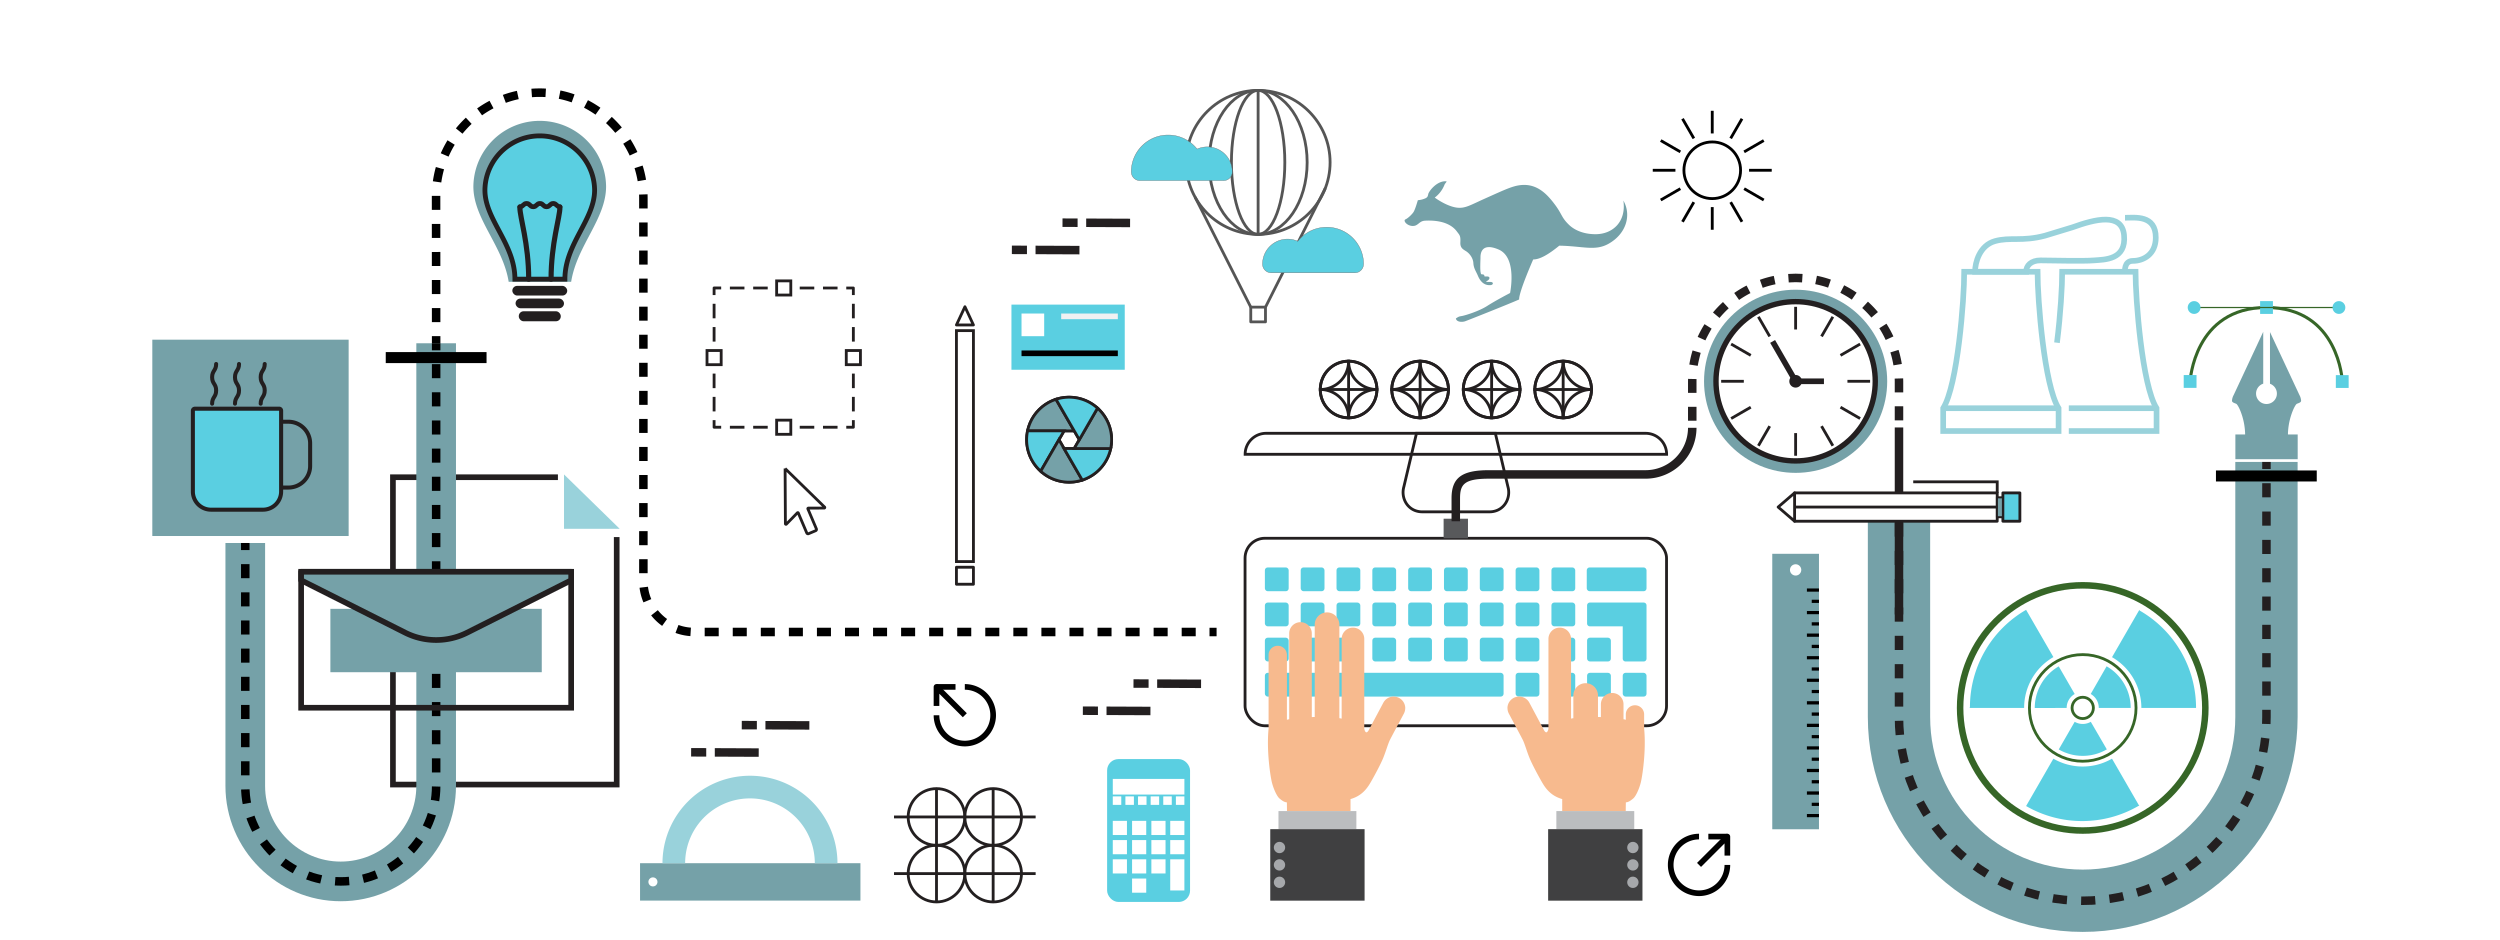 <svg xmlns="http://www.w3.org/2000/svg" xmlns:xlink="http://www.w3.org/1999/xlink" viewBox="0 0 3000.84 1128.03"><defs><style>.cls-1,.cls-16,.cls-35,.cls-43{fill:#75a1a8;}.cls-17,.cls-2,.cls-24,.cls-26,.cls-33{fill:#fff;}.cls-11,.cls-12,.cls-14,.cls-15,.cls-23,.cls-25,.cls-28,.cls-29,.cls-3,.cls-30,.cls-31,.cls-38,.cls-39,.cls-40,.cls-41,.cls-42,.cls-46,.cls-47,.cls-48,.cls-5,.cls-6,.cls-7,.cls-8{fill:none;}.cls-11,.cls-12,.cls-13,.cls-14,.cls-15,.cls-16,.cls-17,.cls-23,.cls-24,.cls-29,.cls-3,.cls-30,.cls-33,.cls-34,.cls-35,.cls-39,.cls-43,.cls-44{stroke:#231f20;}.cls-11,.cls-12,.cls-13,.cls-14,.cls-15,.cls-17,.cls-23,.cls-24,.cls-28,.cls-29,.cls-3,.cls-30,.cls-31,.cls-32,.cls-37,.cls-38,.cls-40,.cls-41,.cls-42,.cls-43,.cls-44,.cls-46,.cls-47,.cls-5,.cls-6,.cls-7,.cls-8{stroke-miterlimit:10;}.cls-16,.cls-3,.cls-40,.cls-47,.cls-48{stroke-width:6.8px;}.cls-4{fill:#99d2db;}.cls-28,.cls-5{stroke:#75a1a8;}.cls-5{stroke-width:47.6px;}.cls-37,.cls-46,.cls-47,.cls-48,.cls-6,.cls-7,.cls-8{stroke:#000;}.cls-29,.cls-30,.cls-6,.cls-7,.cls-8{stroke-width:10.2px;}.cls-7{stroke-dasharray:16.9 16.9;}.cls-8{stroke-dasharray:16.84 16.84;}.cls-13,.cls-27,.cls-34,.cls-44,.cls-9{fill:#5acfe1;}.cls-10{fill:#231f20;}.cls-11,.cls-12{stroke-width:4.84px;}.cls-12,.cls-14,.cls-15{stroke-linecap:round;}.cls-13,.cls-15{stroke-width:5.81px;}.cls-14{stroke-width:6.2px;}.cls-16,.cls-25,.cls-26,.cls-27,.cls-33,.cls-34,.cls-35,.cls-39,.cls-48{stroke-linejoin:round;}.cls-17,.cls-23,.cls-25,.cls-26,.cls-33,.cls-34,.cls-39,.cls-41,.cls-43,.cls-44,.cls-46{stroke-width:3.4px;}.cls-18{fill:#58595b;}.cls-19{fill:#f7ba8e;}.cls-20{fill:#bbbdbf;}.cls-21{fill:#404041;}.cls-22{fill:#a6a8ab;}.cls-24{stroke-width:6.46px;}.cls-25,.cls-26{stroke:#555;}.cls-27{stroke:#676767;stroke-width:0.42px;}.cls-28{stroke-width:74.8px;}.cls-30{stroke-dasharray:17 17;}.cls-31,.cls-32,.cls-41,.cls-42{stroke:#366627;}.cls-31{stroke-width:3.71px;}.cls-32{fill:#00adee;stroke-width:1.48px;}.cls-35{stroke-width:2.38px;}.cls-36{clip-path:url(#clip-path);}.cls-37{fill:#29a9e1;stroke-width:3.87px;}.cls-38,.cls-40{stroke:#99d2db;}.cls-38{stroke-width:27.2px;}.cls-42{stroke-width:7.82px;}.cls-45{fill:#f1f1f2;}</style><clipPath id="clip-path"><path id="ruler" class="cls-1" d="M2183.39,664.76h-56.08V995.43h56.08Zm-34.81,19.34a6.77,6.77,0,1,1,6.77,6.76A6.77,6.77,0,0,1,2148.58,684.1Z"/></clipPath></defs><g id="Layer_2" data-name="Layer 2"><rect class="cls-2" width="3000.84" height="1128.03"/></g><g id="Layer_1" data-name="Layer 1"><g id="Page"><polyline class="cls-3" points="740.25 644.67 740.25 941.74 471.65 941.74 471.65 572.83 669.7 572.83"/><polygon class="cls-4" points="677 569.48 677 634.77 743.86 634.77 677 569.48"/></g><path class="cls-5" d="M523.53,412V943.44c0,63-51.55,114.55-114.56,114.55h0c-63,0-114.56-51.55-114.56-114.55V651.77"/><line class="cls-6" x1="294.41" y1="651.77" x2="294.41" y2="660.27"/><path class="cls-7" d="M294.41,677.16V943.44c0,63,51.55,114.55,114.56,114.55h0c63,0,114.56-51.55,114.56-114.55V428.94"/><line class="cls-6" x1="523.53" y1="420.49" x2="523.53" y2="411.99"/><line class="cls-6" x1="523.53" y1="411.99" x2="523.52" y2="403.49"/><path class="cls-8" d="M523.51,386.65l-.08-151a124.43,124.43,0,0,1,122-124.4c69.75-1.33,126.85,57.09,126.85,126.86V697.43a61.2,61.2,0,0,0,61.2,61.2h609.91"/><line class="cls-6" x1="1451.81" y1="758.63" x2="1460.31" y2="758.63"/><g id="Coffee_Mug" data-name="Coffee Mug"><rect class="cls-1" x="182.83" y="407.73" width="235.66" height="235.66"/><path class="cls-9" d="M253.32,611.81A21.83,21.83,0,0,1,231.51,590V493a2.43,2.43,0,0,1,2.43-2.43H335a2.43,2.43,0,0,1,2.43,2.43V590a21.83,21.83,0,0,1-21.81,21.8Z"/><path class="cls-10" d="M335,493V590a19.4,19.4,0,0,1-19.38,19.38H253.32A19.4,19.4,0,0,1,233.94,590V493H335m0-4.85H233.94a4.85,4.85,0,0,0-4.85,4.85V590a24.22,24.22,0,0,0,24.23,24.22h62.33A24.22,24.22,0,0,0,339.88,590V493A4.85,4.85,0,0,0,335,488.1Z"/><path class="cls-11" d="M338.45,585.23h7.82a26,26,0,0,0,26-26v-27a26,26,0,0,0-26-26h-7.82"/><path class="cls-12" d="M282.06,484.55c0-7.94,4.85-7.94,4.85-15.88s-4.85-7.94-4.85-15.88,4.85-7.94,4.85-15.88"/><path class="cls-12" d="M254.61,484.55c0-7.94,4.84-7.94,4.84-15.88s-4.84-7.94-4.84-15.88,4.84-7.94,4.84-15.88"/><path class="cls-12" d="M312.91,484.55c0-7.94,4.84-7.94,4.84-15.88s-4.84-7.94-4.84-15.88,4.84-7.94,4.84-15.88"/></g><g id="Light_Bulb" data-name="Light Bulb"><rect class="cls-10" x="614.97" y="343.13" width="65.89" height="11.63" rx="5.81"/><rect class="cls-10" x="618.85" y="358.38" width="58.14" height="11.63" rx="5.81"/><rect class="cls-10" x="622.72" y="373.62" width="50.39" height="12.02" rx="5.81"/><path class="cls-1" d="M610.59,338.22c-7.09-43.58-42.38-75.5-42.38-114.4a79.65,79.65,0,0,1,159.29,0c0,38.91-34.93,70.83-41.93,114.42Z"/><path class="cls-13" d="M618.07,335.12c0-42.63-36-71.24-36-107a65.83,65.83,0,0,1,131.65,0c0,35.74-35.66,64.35-35.66,107Z"/><path class="cls-14" d="M661.48,335.12c0-43.2,10.6-73.83,10.6-86.4"/><path class="cls-14" d="M634.61,335.12c0-43.2-10.6-73.83-10.6-86.4"/><path class="cls-15" d="M672.08,248.14c-4,0-4-3.88-8-3.88s-4,3.88-8,3.88-4-3.88-8-3.88-4,3.88-8,3.88-4-3.88-8-3.88-4,3.88-8,3.88"/></g><g id="Envelope"><rect class="cls-3" x="361.46" y="686.32" width="324.13" height="163.2"/><rect class="cls-1" x="396.57" y="730.81" width="253.72" height="76.07"/><path class="cls-16" d="M685.59,696.52l-124.9,62.89a82.65,82.65,0,0,1-74.33,0l-124.9-62.89v-10.2H685.59Z"/></g><g id="Hands_on_Keyboard" data-name="Hands on Keyboard"><g id="Keyboard"><rect class="cls-17" x="1494.48" y="646.09" width="505.92" height="225.08" rx="23.8"/><g id="Keys"><rect class="cls-9" x="1518.28" y="681.11" width="28.56" height="28.56" rx="3.4"/><rect class="cls-9" x="1561.28" y="681.11" width="28.56" height="28.56" rx="3.4"/><rect class="cls-9" x="1604.27" y="681.11" width="28.56" height="28.56" rx="3.4"/><rect class="cls-9" x="1647.27" y="681.11" width="28.56" height="28.56" rx="3.4"/><rect class="cls-9" x="1690.27" y="681.11" width="28.56" height="28.56" rx="3.4"/><rect class="cls-9" x="1733.26" y="681.11" width="28.56" height="28.56" rx="3.4"/><rect class="cls-9" x="1776.26" y="681.11" width="28.56" height="28.56" rx="3.4"/><rect class="cls-9" x="1819.25" y="681.11" width="28.56" height="28.56" rx="3.4"/><rect class="cls-9" x="1862.25" y="681.11" width="28.56" height="28.56" rx="3.4"/><rect class="cls-9" x="1904.64" y="681.11" width="71.74" height="28.56" rx="3.4"/><rect class="cls-9" x="1518.28" y="723.27" width="28.56" height="28.56" rx="3.4"/><rect class="cls-9" x="1561.28" y="723.27" width="28.56" height="28.56" rx="3.4"/><rect class="cls-9" x="1604.27" y="723.27" width="28.56" height="28.56" rx="3.4"/><rect class="cls-9" x="1647.27" y="723.27" width="28.56" height="28.56" rx="3.4"/><rect class="cls-9" x="1690.27" y="723.27" width="28.56" height="28.56" rx="3.4"/><rect class="cls-9" x="1733.26" y="723.27" width="28.56" height="28.56" rx="3.4"/><rect class="cls-9" x="1776.26" y="723.27" width="28.56" height="28.56" rx="3.4"/><rect class="cls-9" x="1819.25" y="723.27" width="28.56" height="28.56" rx="3.4"/><rect class="cls-9" x="1862.25" y="723.27" width="28.56" height="28.56" rx="3.4"/><rect class="cls-9" x="1518.28" y="765.43" width="28.56" height="28.56" rx="3.4"/><rect class="cls-9" x="1561.28" y="765.43" width="28.56" height="28.56" rx="3.4"/><rect class="cls-9" x="1604.27" y="765.43" width="28.56" height="28.56" rx="3.4"/><rect class="cls-9" x="1647.27" y="765.43" width="28.56" height="28.56" rx="3.4"/><rect class="cls-9" x="1690.27" y="765.43" width="28.56" height="28.56" rx="3.4"/><rect class="cls-9" x="1733.26" y="765.43" width="28.56" height="28.56" rx="3.4"/><rect class="cls-9" x="1776.26" y="765.43" width="28.56" height="28.56" rx="3.4"/><rect class="cls-9" x="1819.25" y="765.43" width="28.56" height="28.56" rx="3.4"/><rect class="cls-9" x="1862.25" y="765.43" width="28.56" height="28.56" rx="3.4"/><rect class="cls-9" x="1947.82" y="807.59" width="28.56" height="28.56" rx="3.4"/><path class="cls-9" d="M1976.38,726.67v63.92a3.4,3.4,0,0,1-3.4,3.4h-21.76a3.4,3.4,0,0,1-3.4-3.4V751.83h-39.39a3.4,3.4,0,0,1-3.4-3.4V726.67a3.41,3.41,0,0,1,3.4-3.4H1973A3.41,3.41,0,0,1,1976.38,726.67Z"/><rect class="cls-9" x="1905.03" y="807.59" width="28.56" height="28.56" rx="3.4"/><rect class="cls-9" x="1905.03" y="765.43" width="28.56" height="28.56" rx="3.4"/><rect class="cls-9" x="1862.25" y="807.59" width="28.56" height="28.56" rx="3.4"/><rect class="cls-9" x="1819.25" y="807.59" width="28.56" height="28.56" rx="3.4"/><rect class="cls-9" x="1518.28" y="807.59" width="286.53" height="28.56" rx="3.4"/></g><rect class="cls-18" x="1732.82" y="622.63" width="29.24" height="23.46"/></g><g id="Left_Hand" data-name="Left Hand"><path class="cls-19" d="M1686.73,850.05a13.85,13.85,0,0,1-1.48,6.26c0,.09-.08.17-.13.26a1.4,1.4,0,0,1-.09.17c-4.89,9.23-14,26.19-16.47,31.06s-4.91,13.79-8.13,21.75-11.17,22.67-15.46,30-10.72,15.93-23.89,19.6v14.4h-76.27s0-3.68-.12-10.41c-3.19-.31-5.4-1.84-8.76-4.6s-7.35-11.94-9.2-19.29-6.63-38.23-4-64.64V786.15a11,11,0,0,1,22,0V864c.82-.25,1.74-.49,2.74-.71V760.39a13.57,13.57,0,1,1,27.14,0V860.71c1.17,0,2.34-.06,3.5-.07V749.87a14.79,14.79,0,0,1,29.58,0V862.05c1,.17,2,.36,2.75.55V766.94a13.57,13.57,0,1,1,27.14,0V874.63s1.31,8,5,2.45l17.91-33.62a14,14,0,0,1,26.3,6.59Z"/><rect class="cls-20" x="1534.6" y="973.57" width="93.5" height="21.7"/><rect class="cls-21" x="1524.74" y="995.27" width="113.22" height="85.82"/><circle class="cls-22" cx="1535.82" cy="1017.3" r="6.8"/><circle class="cls-22" cx="1535.82" cy="1038.18" r="6.8"/><circle class="cls-22" cx="1535.82" cy="1059.06" r="6.8"/></g><g id="Right_Hand" data-name="Right Hand"><path class="cls-19" d="M1809.51,850.05a13.73,13.73,0,0,0,1.49,6.26l.12.26.09.17c4.9,9.23,14,26.19,16.48,31.06s4.9,13.79,8.13,21.75,11.17,22.67,15.45,30,10.73,15.93,23.9,19.6v14.4h76.27s0-3.68.12-10.41c3.18-.31,5.39-1.84,8.76-4.6s7.35-11.94,9.19-19.29,6.63-38.23,4-64.64V857.55a11,11,0,0,0-22,0V864c-.82-.25-1.74-.49-2.75-.71V845.39a13.57,13.57,0,1,0-27.14,0v15.32c-1.17,0-2.34-.06-3.5-.07V834.87a14.79,14.79,0,1,0-29.58,0v27.18c-1,.17-1.95.36-2.75.55V766.94a13.57,13.57,0,1,0-27.14,0V874.63s-1.3,8-5,2.45l-17.91-33.62a14,14,0,0,0-26.31,6.59Z"/><rect class="cls-20" x="1868.14" y="973.57" width="93.5" height="21.7" transform="translate(3829.79 1968.84) rotate(-180)"/><rect class="cls-21" x="1858.28" y="995.27" width="113.22" height="85.82" transform="translate(3829.79 2076.37) rotate(-180)"/><circle class="cls-22" cx="1960" cy="1017.3" r="6.8"/><circle class="cls-22" cx="1960" cy="1038.18" r="6.8"/><circle class="cls-22" cx="1960" cy="1059.06" r="6.8"/></g></g><path class="cls-23" d="M1788.07,614.37h-81a23.87,23.87,0,0,1-8.31-1.49c-11.36-4.23-17-17.06-13.63-28.69l15.14-64.08h94.65L1810,584.19c3.39,11.63-2.28,24.46-13.64,28.69A23.77,23.77,0,0,1,1788.07,614.37Z"/><path class="cls-23" d="M1519.78,520.11h455.53a25.2,25.2,0,0,1,25.2,25.2v0a0,0,0,0,1,0,0H1494.58a0,0,0,0,1,0,0v0A25.2,25.2,0,0,1,1519.78,520.11Z"/><g id="Clock"><circle class="cls-1" cx="2155.35" cy="457.67" r="109.93"/><circle class="cls-24" cx="2155.35" cy="457.67" r="95.59"/><line class="cls-23" x1="2217.54" y1="457.67" x2="2244.74" y2="457.67"/><line class="cls-3" x1="2155.35" y1="457.67" x2="2189.35" y2="457.67"/><line class="cls-3" x1="2155.35" y1="457.67" x2="2127.73" y2="409.83"/><line class="cls-23" x1="2209.21" y1="426.58" x2="2232.76" y2="412.98"/><line class="cls-23" x1="2186.45" y1="403.82" x2="2200.05" y2="380.26"/><line class="cls-23" x1="2155.35" y1="395.49" x2="2155.35" y2="368.29"/><line class="cls-23" x1="2124.26" y1="403.82" x2="2110.66" y2="380.26"/><line class="cls-23" x1="2101.5" y1="426.58" x2="2077.94" y2="412.98"/><line class="cls-23" x1="2093.17" y1="457.67" x2="2065.97" y2="457.67"/><line class="cls-23" x1="2101.5" y1="488.77" x2="2077.94" y2="502.37"/><line class="cls-23" x1="2124.26" y1="511.53" x2="2110.66" y2="535.08"/><line class="cls-23" x1="2155.35" y1="519.86" x2="2155.35" y2="547.06"/><line class="cls-23" x1="2186.45" y1="511.53" x2="2200.05" y2="535.08"/><line class="cls-23" x1="2209.21" y1="488.77" x2="2232.76" y2="502.37"/><circle class="cls-10" cx="2155.35" cy="457.67" r="7.59"/></g><g id="Balloon"><g id="Balloon-2" data-name="Balloon"><circle class="cls-25" cx="1510.17" cy="194.91" r="86.39"/><ellipse class="cls-25" cx="1510.17" cy="194.91" rx="58.85" ry="86.39"/><ellipse class="cls-25" cx="1510.17" cy="194.91" rx="32.05" ry="86.39"/><rect class="cls-26" x="1501.34" y="368.67" width="17.66" height="17.66"/><line class="cls-25" x1="1590.9" y1="225.75" x2="1519" y2="368.67"/><line class="cls-25" x1="1434.52" y1="236.66" x2="1501.34" y2="368.67"/><line class="cls-25" x1="1510.17" y1="108.51" x2="1510.17" y2="281.3"/></g><path class="cls-27" d="M1636.7,317h0a10.5,10.5,0,0,1-10.47,10.46H1526A10.5,10.5,0,0,1,1515.48,317h0a30,30,0,0,1,42.26-27.39h0a44.24,44.24,0,0,1,79,27.39Z"/><path class="cls-27" d="M1357.93,206.33h0a10.5,10.5,0,0,0,10.47,10.46h100.28a10.5,10.5,0,0,0,10.47-10.46h0a30,30,0,0,0-42.26-27.39h0a44.24,44.24,0,0,0-79,27.39Z"/></g><path class="cls-28" d="M2720.51,554.49V860.67c0,121.8-98.74,220.54-220.54,220.54h0c-121.8,0-220.54-98.74-220.54-220.54V601.84"/><line class="cls-29" x1="2720.51" y1="554.49" x2="2720.51" y2="562.99"/><path class="cls-30" d="M2720.51,580V860.67c0,121.8-98.74,220.54-220.54,220.54h0c-121.8,0-220.54-98.74-220.54-220.54V618.84"/><line class="cls-29" x1="2279.43" y1="610.34" x2="2279.43" y2="601.84"/><path class="cls-10" d="M2036.41,455l-10.16-.21c0,.95-.07,1.89-.07,2.84v13.95h10.2V457.67C2036.38,456.38,2036.41,454.63,2036.41,455Z"/><rect class="cls-10" x="2274.33" y="513.09" width="10.2" height="224.47"/><rect class="cls-10" x="2274.33" y="487.66" width="10.2" height="16.93"/><path class="cls-10" d="M2027.75,437.55l10.06,1.57c0,.1,0,.21,0,.31.89-5.74,3.66-16.19,3.58-15.9l-9.73-2.9A128.26,128.26,0,0,0,2027.75,437.55Z"/><rect class="cls-10" x="2026.18" y="488.31" width="10.2" height="16.69"/><path class="cls-10" d="M1975.29,564.38H1787.22c-32.71,0-44.88,9.15-44.88,33.77v27.54h10.2V598.15c0-16.62,4.82-23.57,34.68-23.57h188.07a61.15,61.15,0,0,0,61.09-61.08h-10.2A51,51,0,0,1,1975.29,564.38Z"/><path class="cls-10" d="M2075,370h0l-6.85-7.46a131.41,131.41,0,0,0-12,12.55l7.78,6.49h0l.09.07a123.23,123.23,0,0,1,11-11.57Z"/><path class="cls-10" d="M2054.53,394.48,2046,389.1a129.48,129.48,0,0,0-8.23,15.27l9.3,4.2C2050.07,402.13,2055,393.69,2054.53,394.48Z"/><path class="cls-10" d="M2096.51,342.74a128.89,128.89,0,0,0-14.86,8.94l5.84,8.37a118.47,118.47,0,0,1,13.65-8.22Z"/><path class="cls-10" d="M2129.15,331.17a128.37,128.37,0,0,0-16.72,4.69l3.41,9.63a117.86,117.86,0,0,1,15.37-4.27Z"/><path class="cls-10" d="M2163.07,338.94h0l.64-10.14c-2.75-.18-5.53-.3-8.33-.3-3,0-6,.14-9,.35l.73,10.19c2.74-.2,5.49-.34,8.28-.34,2.6,0,5.17.12,7.72.3Z"/><path class="cls-10" d="M2178.89,341h0l0,.1a117.89,117.89,0,0,1,15.42,4.18l3.38-9.66a129,129,0,0,0-16.75-4.6Z"/><path class="cls-10" d="M2213.61,342.44l-4.57,9h0l0,.07a117.65,117.65,0,0,1,13.74,8.18l.06-.07h0l5.75-8.34A129.93,129.93,0,0,0,2213.61,342.44Z"/><path class="cls-10" d="M2246.41,381.09h0l7.74-6.51a131.28,131.28,0,0,0-12-12.5l-6.9,7.6a120.33,120.33,0,0,1,11.07,11.51Z"/><path class="cls-10" d="M2264.39,388.55l-8.54,5.42v0l-.08,0a119.57,119.57,0,0,1,7.67,14.08l.08,0v0l9.2-4.24A128.69,128.69,0,0,0,2264.39,388.55Z"/><path class="cls-10" d="M2282.83,436.88a128.11,128.11,0,0,0-3.93-16.9l-9.72,3v0l-.09,0a116.78,116.78,0,0,1,3.67,15.57Z"/><path class="cls-10" d="M2284.44,454.15l-10.19.29c0,1.07.08,2.15.08,3.23V471h10.2V457.67C2284.53,456.49,2284.47,455.33,2284.44,454.15Z"/><g id="Pen_Tool" data-name="Pen Tool"><path class="cls-1" d="M2749.78,499.57c2.5-8.25,5.7-13.93,7.1-14.78,1.16-.71,5.22-1.43,5.22-3.73a16,16,0,0,0-2-6.87l-35.37-75.62v62.07a12.51,12.51,0,1,1-8.1-.1V398.3l-35.49,75.89a16,16,0,0,0-2,6.87c0,2.3,4.06,3,5.22,3.73,1.4.85,4.6,6.53,7.1,14.78a79.86,79.86,0,0,1,3.43,20.84v1.12h-11.69v29.66H2758V521.53h-11.69v-1.11A79.86,79.86,0,0,1,2749.78,499.57Z"/><path class="cls-31" d="M2628.87,457.88s4.63-88.76,91.72-88.76,91,88.76,91,88.76"/><rect class="cls-9" x="2803.79" y="450.28" width="15.38" height="15.38"/><rect class="cls-9" x="2712.9" y="361.43" width="15.38" height="15.38"/><rect class="cls-9" x="2621.18" y="450.19" width="15.38" height="15.38"/><line class="cls-32" x1="2633.68" y1="369.12" x2="2807.49" y2="369.12"/><circle class="cls-9" cx="2807.49" cy="369.12" r="7.69"/><circle class="cls-9" cx="2633.68" cy="369.12" r="7.69"/></g><rect class="cls-33" x="2258.73" y="487.03" width="34" height="243.22" transform="translate(1667.08 2884.37) rotate(-90)"/><polygon class="cls-33" points="2134.36 608.64 2154.11 625.64 2154.11 591.64 2134.36 608.64"/><rect class="cls-34" x="2397.34" y="598.44" width="34" height="20.4" transform="translate(1805.69 3022.98) rotate(-90)"/><rect class="cls-35" x="2388.67" y="605.32" width="23.8" height="7.14" transform="translate(1791.67 3009.46) rotate(-90)"/><line class="cls-17" x1="2397.34" y1="608.64" x2="2154.12" y2="608.64"/><polyline class="cls-23" points="2296.51 578.35 2397.34 578.35 2397.34 591.64"/><path class="cls-23" d="M989.3,609.86c-4.53,0-16.79.07-18.43,0-1,0-1.26.33-1.16.87a14.82,14.82,0,0,0,.82,1.93l9.39,22.13a1.7,1.7,0,0,1-.9,2.23l-8.42,3.57a1.69,1.69,0,0,1-2.23-.9L959,617.61a15.22,15.22,0,0,0-.81-1.92c-.32-.45-.73-.53-1.44.23-1.12,1.19-9.67,10-12.83,13.21a.68.68,0,0,1-1.17-.47l-.36-64.59a1.65,1.65,0,0,0,1.2-.51l46.2,45.13A.68.68,0,0,1,989.3,609.86Z"/><g id="Ruler-2" data-name="Ruler"><path id="ruler-3" data-name="ruler" class="cls-1" d="M2183.39,664.76h-56.08V995.43h56.08Zm-34.81,19.34a6.77,6.77,0,1,1,6.77,6.76A6.77,6.77,0,0,1,2148.58,684.1Z"/><g class="cls-36"><line class="cls-37" x1="2168.89" y1="978.99" x2="2240.44" y2="978.99"/><line class="cls-37" x1="2174.69" y1="965.46" x2="2246.24" y2="965.46"/><line class="cls-37" x1="2168.89" y1="951.92" x2="2240.44" y2="951.92"/><line class="cls-37" x1="2174.69" y1="938.38" x2="2246.24" y2="938.38"/><line class="cls-37" x1="2168.89" y1="924.85" x2="2240.44" y2="924.85"/><line class="cls-37" x1="2174.69" y1="911.31" x2="2246.24" y2="911.31"/><line class="cls-37" x1="2168.89" y1="897.77" x2="2240.44" y2="897.77"/><line class="cls-37" x1="2174.69" y1="884.24" x2="2246.24" y2="884.24"/><line class="cls-37" x1="2168.89" y1="870.7" x2="2240.44" y2="870.7"/><line class="cls-37" x1="2174.69" y1="857.17" x2="2246.24" y2="857.17"/><line class="cls-37" x1="2168.89" y1="843.63" x2="2240.44" y2="843.63"/><line class="cls-37" x1="2174.69" y1="830.09" x2="2246.24" y2="830.09"/><line class="cls-37" x1="2168.89" y1="816.56" x2="2240.44" y2="816.56"/><line class="cls-37" x1="2174.69" y1="803.02" x2="2246.24" y2="803.02"/><line class="cls-37" x1="2168.89" y1="789.48" x2="2240.44" y2="789.48"/><line class="cls-37" x1="2174.69" y1="775.95" x2="2246.24" y2="775.95"/><line class="cls-37" x1="2168.89" y1="762.41" x2="2240.44" y2="762.41"/><line class="cls-37" x1="2174.69" y1="748.88" x2="2246.24" y2="748.88"/><line class="cls-37" x1="2168.89" y1="735.34" x2="2240.44" y2="735.34"/><line class="cls-37" x1="2174.69" y1="721.8" x2="2246.24" y2="721.8"/><line class="cls-37" x1="2168.89" y1="708.27" x2="2240.44" y2="708.27"/></g></g><path id="ruler-4" data-name="ruler" class="cls-1" d="M768.27,1036.15V1081h264.54v-44.87ZM783.74,1064a5.42,5.42,0,1,1,5.42-5.42A5.42,5.42,0,0,1,783.74,1064Z"/><path class="cls-38" d="M808.8,1036.17a91.42,91.42,0,1,1,182.84,0"/><g id="Pencil"><rect class="cls-23" x="1148.04" y="396.86" width="20.4" height="277.22"/><polygon class="cls-39" points="1158.24 368.19 1148.04 390.06 1168.44 390.06 1158.24 368.19"/><rect class="cls-33" x="1148.04" y="680.88" width="20.4" height="20.4"/></g><g id="Selection_Box" data-name="Selection Box"><path class="cls-10" d="M1024.31,514.52h-8.5v-3.4h6.8v-6.8h3.4v8.5A1.7,1.7,0,0,1,1024.31,514.52Z"/><path class="cls-10" d="M1005.34,514.52H987.87v-3.4h17.47Zm-27.94,0H959.94v-3.4H977.4Zm-55.88,0H904.06v-3.4h17.46Zm-27.93,0H876.12v-3.4h17.47Z"/><path class="cls-10" d="M865.65,514.52h-8.5a1.7,1.7,0,0,1-1.7-1.7v-8.5h3.4v6.8h6.8Z"/><path class="cls-10" d="M858.85,493.84h-3.4V476.38h3.4Zm0-27.93h-3.4V448.44h3.4Zm0-55.88h-3.4V392.57h3.4Zm0-27.94h-3.4V364.63h3.4Z"/><path class="cls-10" d="M858.85,354.15h-3.4v-8.5a1.7,1.7,0,0,1,1.7-1.7h8.5v3.4h-6.8Z"/><path class="cls-10" d="M1005.34,347.35H987.87V344h17.47Zm-27.94,0H959.94V344H977.4Zm-55.88,0H904.06V344h17.46Zm-27.93,0H876.12V344h17.47Z"/><path class="cls-10" d="M1026,354.15h-3.4v-6.8h-6.8V344h8.5a1.7,1.7,0,0,1,1.7,1.7Z"/><rect class="cls-10" x="1022.61" y="476.38" width="3.4" height="17.46"/><rect class="cls-10" x="1022.61" y="448.44" width="3.4" height="17.46"/><rect class="cls-10" x="1022.61" y="392.57" width="3.4" height="17.46"/><rect class="cls-10" x="1022.61" y="364.63" width="3.4" height="17.46"/><rect class="cls-17" x="932.23" y="337.15" width="17" height="17"/><rect class="cls-17" x="848.65" y="420.74" width="17" height="17"/><rect class="cls-17" x="932.23" y="504.32" width="17" height="17"/><rect class="cls-17" x="1015.81" y="420.74" width="17" height="17"/></g><path class="cls-40" d="M2483.25,517.41h105.33V490c-17.31-27.41-25.25-130.57-25.25-163.76h-88c0,16.77-2,51.42-6.27,85.13"/><path class="cls-40" d="M2445.74,326.24c0,33.19,7.94,136.35,25.25,163.76v27.41H2332.48V490c17.31-27.41,25.25-130.57,25.25-163.76Z"/><line class="cls-40" x1="2470.99" y1="490" x2="2332.48" y2="490"/><line class="cls-40" x1="2588.58" y1="490" x2="2483.25" y2="490"/><path class="cls-40" d="M2370.71,326.24c0-11.16,5.55-31.64,23.81-36.79s32.76.73,60.22-6.58l32.84-10c27.5-9.89,59.39-18,62,9.38,2.92,30-23.69,29.26-36,30.29-13.71,1.16-52.72,0-64.26,0S2432,319,2432,326.24Z"/><path class="cls-40" d="M2550.72,261.4c11.81,0,36.93-3.87,36.93,23.83,0,20.19-14.87,27.92-27.53,27.92-10.9,0-9.4,13.09-9.4,13.09"/><circle class="cls-41" cx="2499.97" cy="849.74" r="12.8"/><circle class="cls-41" cx="2499.97" cy="849.74" r="63.99"/><circle class="cls-42" cx="2499.97" cy="849.74" r="147.18"/><path class="cls-9" d="M2509.65,866.4a19.28,19.28,0,0,1-19.32,0l-19.15,33.18a57.54,57.54,0,0,0,57.71-.08Z"/><path class="cls-9" d="M2480.69,849.73a19.26,19.26,0,0,1,9.64-16.69l-19.15-33.18a57.53,57.53,0,0,0-28.79,50l38.3-.1Z"/><path class="cls-9" d="M2528.63,799.79l-9.53,16.61L2509.57,833a19.48,19.48,0,0,1,7,6.93,19.15,19.15,0,0,1,2.67,9.79h38.31a57.26,57.26,0,0,0-8-29.25A57.87,57.87,0,0,0,2528.63,799.79Z"/><path class="cls-9" d="M2568.27,732.86l-.3-.9-32.83,56.86a70.32,70.32,0,0,1,35.22,60.92H2636A134.67,134.67,0,0,0,2568.27,732.86Z"/><path class="cls-9" d="M2364.61,849l-.64.72h65.67a70.28,70.28,0,0,1,35.14-61L2432,732A134.66,134.66,0,0,0,2364.61,849Z"/><path class="cls-9" d="M2567,967.32l.94.19-32.83-56.86a70.29,70.29,0,0,1-70.36,0L2432,967.51A134.64,134.64,0,0,0,2567,967.32Z"/><circle class="cls-23" cx="1618.77" cy="467.53" r="34"/><path class="cls-23" d="M1652.77,467.53a34,34,0,0,0-34,34A34,34,0,0,0,1652.77,467.53Z"/><path class="cls-23" d="M1618.77,433.53a34,34,0,0,0-34,34A34,34,0,0,0,1618.77,433.53Z"/><path class="cls-23" d="M1652.77,467.53a34,34,0,0,0-34-34A34,34,0,0,0,1652.77,467.53Z"/><path class="cls-23" d="M1584.77,467.53a34,34,0,0,0,34,34A34,34,0,0,0,1584.77,467.53Z"/><line class="cls-23" x1="1618.77" y1="433.53" x2="1618.77" y2="501.53"/><line class="cls-23" x1="1652.77" y1="467.53" x2="1584.77" y2="467.53"/><circle class="cls-23" cx="1704.62" cy="467.53" r="34"/><path class="cls-23" d="M1738.62,467.53a34,34,0,0,0-34,34A34,34,0,0,0,1738.62,467.53Z"/><path class="cls-23" d="M1704.62,433.53a34,34,0,0,0-34,34A34,34,0,0,0,1704.62,433.53Z"/><path class="cls-23" d="M1738.62,467.53a34,34,0,0,0-34-34A34,34,0,0,0,1738.62,467.53Z"/><path class="cls-23" d="M1670.62,467.53a34,34,0,0,0,34,34A34,34,0,0,0,1670.62,467.53Z"/><line class="cls-23" x1="1704.62" y1="433.53" x2="1704.62" y2="501.53"/><line class="cls-23" x1="1738.62" y1="467.53" x2="1670.62" y2="467.53"/><circle class="cls-23" cx="1790.47" cy="467.53" r="34"/><path class="cls-23" d="M1824.47,467.53a34,34,0,0,0-34,34A34,34,0,0,0,1824.47,467.53Z"/><path class="cls-23" d="M1790.47,433.53a34,34,0,0,0-34,34A34,34,0,0,0,1790.47,433.53Z"/><path class="cls-23" d="M1824.47,467.53a34,34,0,0,0-34-34A34,34,0,0,0,1824.47,467.53Z"/><path class="cls-23" d="M1756.47,467.53a34,34,0,0,0,34,34A34,34,0,0,0,1756.47,467.53Z"/><line class="cls-23" x1="1790.47" y1="433.53" x2="1790.47" y2="501.53"/><line class="cls-23" x1="1824.47" y1="467.53" x2="1756.47" y2="467.53"/><circle class="cls-23" cx="1876.32" cy="467.53" r="34"/><path class="cls-23" d="M1910.32,467.53a34,34,0,0,0-34,34A34,34,0,0,0,1910.32,467.53Z"/><path class="cls-23" d="M1876.32,433.53a34,34,0,0,0-34,34A34,34,0,0,0,1876.32,433.53Z"/><path class="cls-23" d="M1910.32,467.53a34,34,0,0,0-34-34A34,34,0,0,0,1910.32,467.53Z"/><path class="cls-23" d="M1842.32,467.53a34,34,0,0,0,34,34A34,34,0,0,0,1842.32,467.53Z"/><line class="cls-23" x1="1876.32" y1="433.53" x2="1876.32" y2="501.53"/><line class="cls-23" x1="1910.32" y1="467.53" x2="1842.32" y2="467.53"/><line class="cls-23" x1="1124.11" y1="1014.62" x2="1124.11" y2="1082.62"/><line class="cls-23" x1="1158.11" y1="1048.62" x2="1073.11" y2="1048.62"/><circle class="cls-23" cx="1124.11" cy="1048.62" r="34"/><line class="cls-23" x1="1124.11" y1="946.62" x2="1124.11" y2="1014.62"/><line class="cls-23" x1="1158.11" y1="980.62" x2="1073.11" y2="980.62"/><circle class="cls-23" cx="1124.11" cy="980.62" r="34"/><line class="cls-23" x1="1192.11" y1="1014.62" x2="1192.11" y2="1082.62"/><line class="cls-23" x1="1243.11" y1="1048.62" x2="1158.11" y2="1048.62"/><circle class="cls-23" cx="1192.11" cy="1048.62" r="34"/><line class="cls-23" x1="1192.11" y1="946.62" x2="1192.11" y2="1014.62"/><line class="cls-23" x1="1243.11" y1="980.62" x2="1158.11" y2="980.62"/><circle class="cls-23" cx="1192.11" cy="980.62" r="34"/><polygon class="cls-10" points="1232.7 294.87 1214.6 294.8 1214.56 305 1232.7 305.07 1232.7 294.87"/><polygon class="cls-10" points="1243 294.91 1243 305.11 1295.68 305.33 1295.72 295.13 1243 294.91"/><polygon class="cls-10" points="1293.48 262.25 1275.38 262.18 1275.34 272.38 1293.48 272.45 1293.48 262.25"/><polygon class="cls-10" points="1303.78 262.3 1303.78 272.5 1356.46 272.72 1356.5 262.52 1303.78 262.3"/><polygon class="cls-10" points="1317.91 848.05 1299.81 847.98 1299.77 858.18 1317.91 858.25 1317.91 848.05"/><polygon class="cls-10" points="1328.2 848.1 1328.2 858.3 1380.89 858.52 1380.93 848.32 1328.2 848.1"/><polygon class="cls-10" points="1378.69 815.43 1360.59 815.36 1360.55 825.56 1378.69 825.63 1378.69 815.43"/><polygon class="cls-10" points="1388.98 815.48 1388.98 825.68 1441.67 825.9 1441.71 815.7 1388.98 815.48"/><polygon class="cls-10" points="847.71 897.98 829.61 897.91 829.57 908.11 847.71 908.18 847.71 897.98"/><polygon class="cls-10" points="858 898.02 858 908.23 910.69 908.45 910.73 898.25 858 898.02"/><polygon class="cls-10" points="908.49 865.36 890.39 865.29 890.35 875.49 908.49 875.56 908.49 865.36"/><polygon class="cls-10" points="918.78 865.41 918.78 875.61 971.47 875.83 971.51 865.63 918.78 865.41"/><circle class="cls-23" cx="1283.31" cy="527.78" r="51"/><polygon class="cls-23" points="1289.43 517.19 1277.2 517.19 1271.08 527.78 1277.2 538.38 1289.43 538.38 1295.55 527.78 1289.43 517.19"/><path class="cls-43" d="M1267.55,479.29a51.07,51.07,0,0,0-34.12,37.9h56Z"/><path class="cls-44" d="M1233.43,517.19a50.8,50.8,0,0,0,15.79,48.45l28-48.45Z"/><path class="cls-43" d="M1249.22,565.63a50.77,50.77,0,0,0,49.86,10.64l-28-48.49Z"/><path class="cls-44" d="M1333.2,538.38h-56l21.88,37.89A51.08,51.08,0,0,0,1333.2,538.38Z"/><path class="cls-43" d="M1317.4,489.93l-28,48.45h43.77a51.37,51.37,0,0,0,1.11-10.6A50.79,50.79,0,0,0,1317.4,489.93Z"/><path class="cls-44" d="M1317.39,489.91a50.78,50.78,0,0,0-49.84-10.62l28,48.49Z"/><rect class="cls-9" x="1214.08" y="365.63" width="136" height="78.2"/><rect class="cls-2" x="1226.17" y="376.34" width="27.2" height="27.2"/><rect x="1226.17" y="420.69" width="115.6" height="6.8"/><rect class="cls-45" x="1273.77" y="376.34" width="68" height="6.8"/><circle class="cls-46" cx="2055.27" cy="204.38" r="34"/><line class="cls-46" x1="2055.27" y1="160.18" x2="2055.27" y2="132.98"/><line class="cls-46" x1="2033.17" y1="166.11" x2="2019.57" y2="142.55"/><line class="cls-46" x1="2016.99" y1="182.28" x2="1993.44" y2="168.68"/><line class="cls-46" x1="2011.07" y1="204.38" x2="1983.87" y2="204.38"/><line class="cls-46" x1="2016.99" y1="226.48" x2="1993.44" y2="240.08"/><line class="cls-46" x1="2033.17" y1="242.66" x2="2019.57" y2="266.22"/><line class="cls-46" x1="2055.27" y1="248.58" x2="2055.27" y2="275.78"/><line class="cls-46" x1="2077.37" y1="242.66" x2="2090.97" y2="266.22"/><line class="cls-46" x1="2093.55" y1="226.48" x2="2117.1" y2="240.08"/><line class="cls-46" x1="2099.47" y1="204.38" x2="2126.67" y2="204.38"/><line class="cls-46" x1="2093.55" y1="182.28" x2="2117.1" y2="168.68"/><line class="cls-46" x1="2077.37" y1="166.11" x2="2090.97" y2="142.55"/><path class="cls-47" d="M2073.41,1038.18a34,34,0,1,1-34-34"/><polyline class="cls-48" points="2039.41 1038.18 2073.41 1004.18 2073.41 1027.01"/><line class="cls-47" x1="2050.58" y1="1004.18" x2="2073.41" y2="1004.18"/><path class="cls-47" d="M1124.11,858.52a34,34,0,1,0,34-34"/><polyline class="cls-48" points="1158.11 858.52 1124.11 824.52 1124.11 847.34"/><line class="cls-47" x1="1146.94" y1="824.52" x2="1124.11" y2="824.52"/><rect x="2659.89" y="564.71" width="120.99" height="13.22"/><rect x="463.03" y="422.62" width="120.99" height="13.22"/><path class="cls-1" d="M1773.89,330.81c-1.92-4.7-5-8.6-5.35-14.94s-4.79-12-9.23-14.63c-4-2.4-6.69-4.39-6.39-10.34.4-8-.78-8.49-4.22-13.11-10-13.44-30.44-13.37-38.28-12.89-7.34.44-7.93,6.54-14.87,6.34s-11.7-6.54-8.53-7.93,7.74-5.95,9.52-8.53,4-9.92,5.36-14.48a26.88,26.88,0,0,0,9.32-2.38c2.18-1.19,2.58-2,3.17-5s10.31-16.46,22-15.27c-.27,1.4-2,2.61-2.53,4.19a35.78,35.78,0,0,1-11.68,15.34c7,5.09,17.93,11.07,26.84,12.08,9.84,1.12,15.79-3.05,34-11.18,25.63-11.45,34.88-16.11,46.53-16.11,17.37,0,28.41,12.34,36.74,23.45,8.91,11.87,7.74,15.47,17,24.42,2.57,2.5,12.41,11.28,31.84,11.28,21,0,37.1-15.33,33.47-40.36,10,17.55,3.4,40-17.89,51.9-16.15,9-30.45,2.74-59.06,2.23-13.44,11-23.55,16.56-31.31,16.56,0,0-17.43,39.48-16.84,48-11.1,5-61.48,25-64.85,26.18s-10.31,1.19-11.11-3.37c3.77-2.58,4.17-2.38,7.54-3s20-5.55,30.15-12.09,27.37-15.47,27.37-15.47,8.92-42.45-13.69-52.17-21.82,7.74-21.82,9.92-.79,15.67.4,18.25c0,0-.15,1.44,1.12,1.58s3-.29,3.34,2.53c1.86.23,5.21-.59,5.81,1.42s-2.46,4.16-4,4.38c.67,1.64,6.1.08,7.59,1.42s-.07,3.12-2.23,3.2S1779,343.19,1773.89,330.81Z"/><rect class="cls-9" x="1328.91" y="911.16" width="99.55" height="171.5" rx="13.6"/><rect class="cls-2" x="1369.3" y="901.37" width="18.78" height="85.95" transform="translate(2323.04 -434.34) rotate(90)"/><rect class="cls-2" x="1335.71" y="985.3" width="17" height="17"/><rect class="cls-2" x="1335.71" y="1008.38" width="17" height="17"/><rect class="cls-2" x="1335.71" y="1031.46" width="17" height="17"/><rect class="cls-2" x="1358.87" y="985.3" width="17" height="17"/><rect class="cls-2" x="1358.87" y="1008.38" width="17" height="17"/><rect class="cls-2" x="1358.87" y="1031.46" width="17" height="17"/><rect class="cls-2" x="1358.87" y="1054.54" width="17" height="17"/><rect class="cls-2" x="1382.03" y="985.3" width="17" height="17"/><rect class="cls-2" x="1382.03" y="1008.38" width="17" height="17"/><rect class="cls-2" x="1382.03" y="1031.46" width="17" height="17"/><rect class="cls-2" x="1404.66" y="985.3" width="17" height="17"/><rect class="cls-2" x="1335.71" y="955.92" width="10.2" height="10.2"/><rect class="cls-2" x="1350.86" y="955.92" width="10.2" height="10.2"/><rect class="cls-2" x="1366.01" y="955.92" width="10.2" height="10.2"/><rect class="cls-2" x="1411.46" y="955.92" width="10.2" height="10.2"/><rect class="cls-2" x="1396.31" y="955.92" width="10.2" height="10.2"/><rect class="cls-2" x="1381.16" y="955.92" width="10.2" height="10.2"/><rect class="cls-2" x="1404.66" y="1008.38" width="17" height="17"/><rect class="cls-2" x="1404.66" y="1031.46" width="17" height="37.4"/></g></svg>